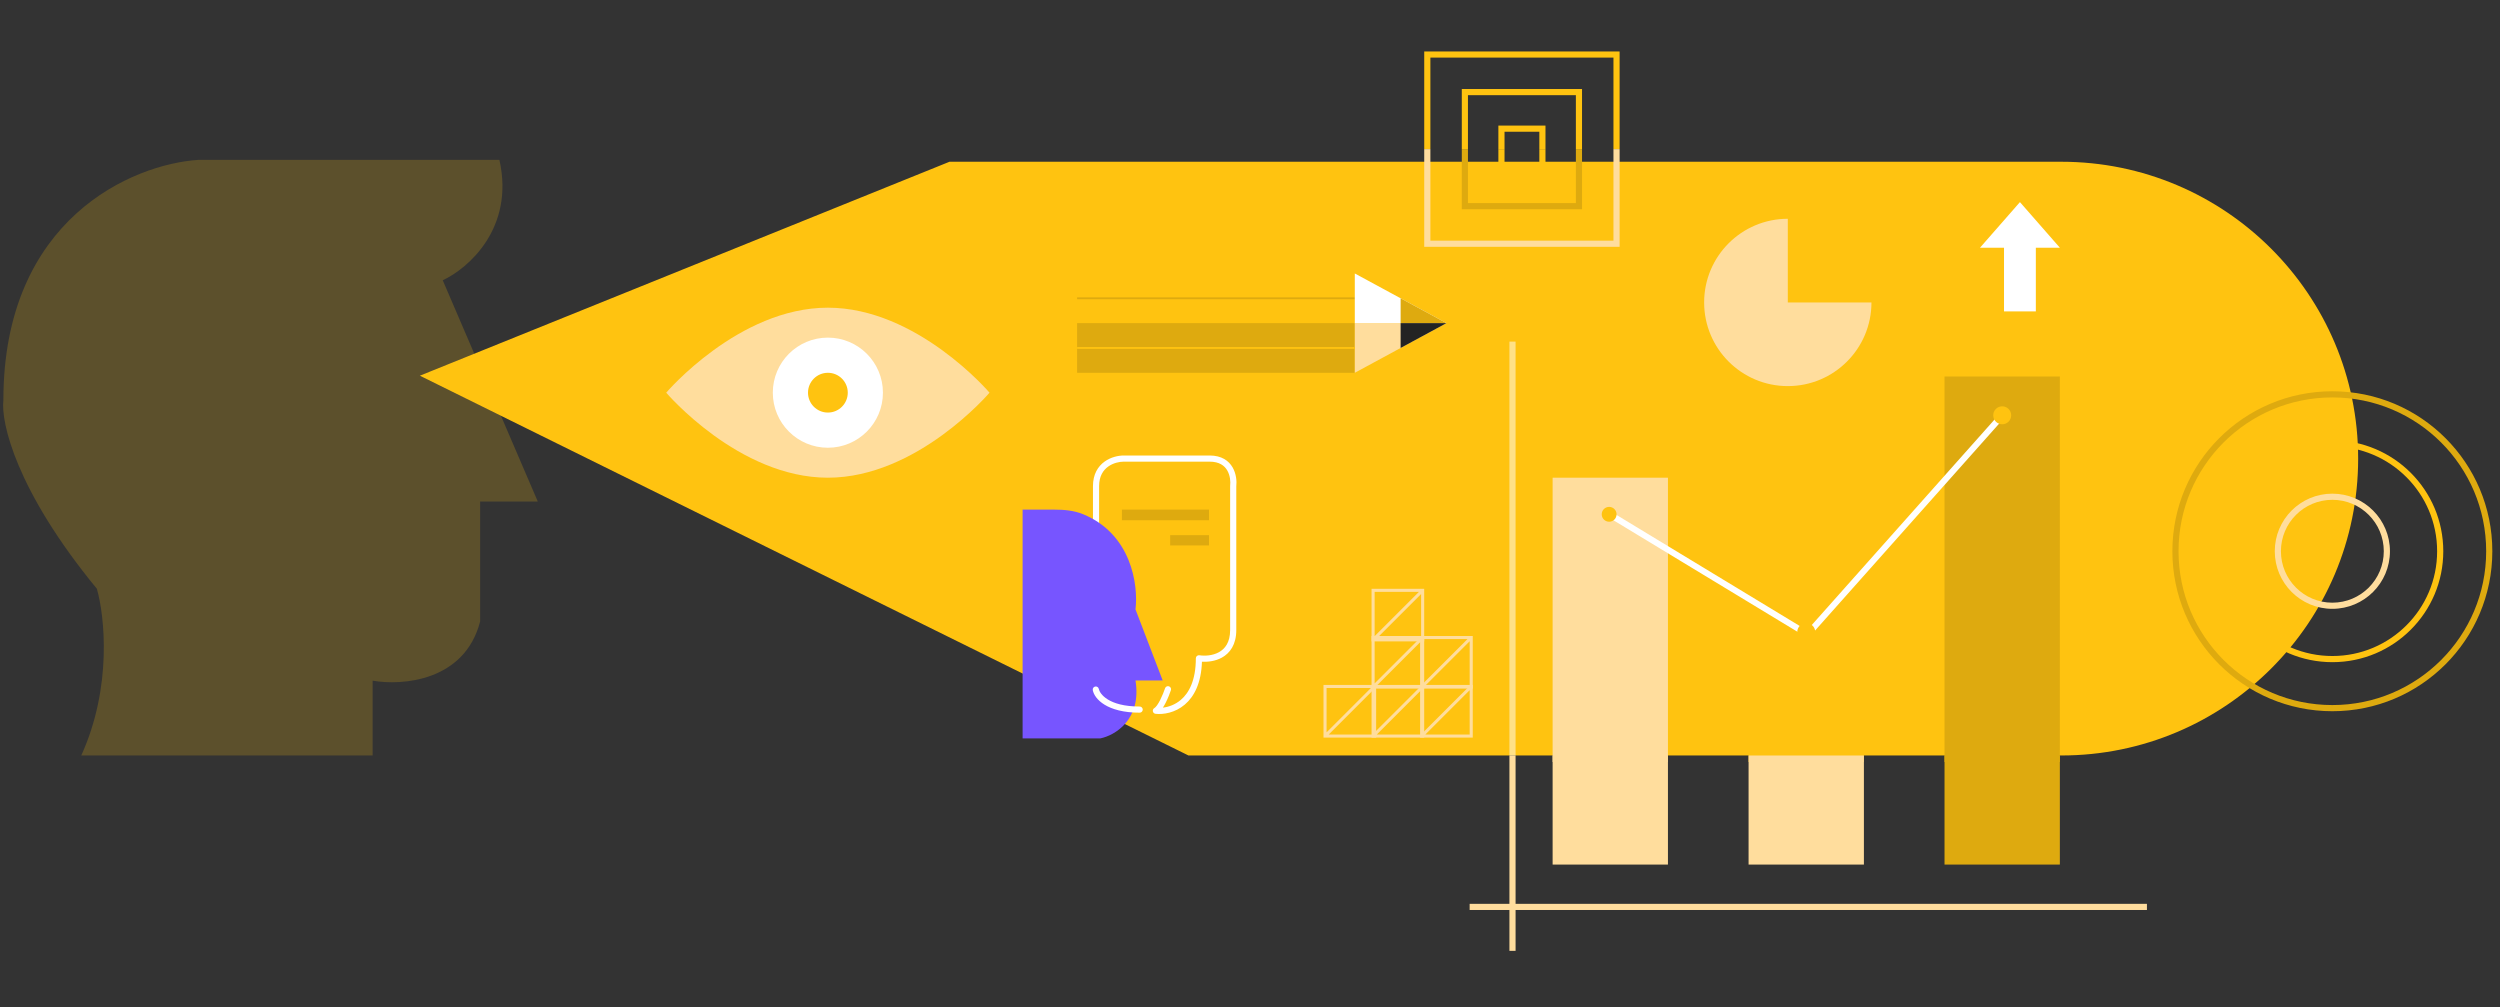 <svg width="407" height="164" viewBox="0 0 407 164" fill="none" xmlns="http://www.w3.org/2000/svg">
<rect x="0" y="0" width="407" height="164" fill="#333333" stroke="none"/>
<g clip-path="url(#clip0_661_10145)">
<g clip-path="url(#clip1_661_10145)">
<g clip-path="url(#clip2_661_10145)">
<path opacity="0.2" d="M32.255 26.031H81.304C83.814 37.14 76.199 43.723 72.078 45.626L87.55 81.644H78.165V101.175C75.655 110.914 65.451 111.659 60.664 110.813V122.988H13.232C18.305 111.828 17.037 100.245 15.768 95.848C2.579 79.818 0.127 68.708 0.55 65.157C0.55 35.531 21.687 26.729 32.255 26.031Z" fill="#FFC310"/>
<path d="M68.356 61.162L193.482 122.992H335.577C362.269 122.992 383.907 101.354 383.907 74.662C383.907 47.97 362.269 26.332 335.577 26.332H154.578L68.356 61.162Z" fill="#FFC310"/>
<path d="M335.345 40.326L328.845 32.902L322.344 40.326H326.253V50.695H331.435V40.326H335.345Z" fill="white"/>
<path fill-rule="evenodd" clip-rule="evenodd" d="M245.734 154.799V123H246.736V154.799H245.734Z" fill="#FFDD9D"/>
<path opacity="0.5" fill-rule="evenodd" clip-rule="evenodd" d="M245.734 122.998V55.613H246.736V122.998H245.734Z" fill="white"/>
<path fill-rule="evenodd" clip-rule="evenodd" d="M239.258 147.145H349.521V148.146H239.258V147.145Z" fill="#FFDD9D"/>
<path d="M252.766 77.769H271.541V124.054H252.766V77.769Z" fill="#FFDD9D"/>
<path d="M284.668 94.809H303.443V124.049H284.668V94.809Z" fill="#FFC310"/>
<path d="M316.568 61.293H335.343V124.052H316.568V61.293Z" fill="#DEAA0F"/>
<path d="M252.766 122.996H271.541V140.752H252.766V122.996Z" fill="#FFDD9D"/>
<path d="M284.668 122.996H303.443V140.752H284.668V122.996Z" fill="#FFDD9D"/>
<path d="M316.568 122.996H335.343V140.752H316.568V122.996Z" fill="#DEAA0F"/>
<path fill-rule="evenodd" clip-rule="evenodd" d="M326.368 67.943L294.372 103.914L261.508 83.996L262.028 83.14L294.178 102.625L325.62 67.277L326.368 67.943Z" fill="white"/>
<path d="M263.177 83.728C263.177 84.396 262.636 84.937 261.969 84.937C261.301 84.937 260.76 84.396 260.76 83.728C260.76 83.061 261.301 82.519 261.969 82.519C262.636 82.519 263.177 83.061 263.177 83.728Z" fill="#FFC310"/>
<path d="M295.519 102.896C295.519 103.703 294.863 104.358 294.056 104.358C293.249 104.358 292.594 103.703 292.594 102.896C292.594 102.088 293.249 101.434 294.056 101.434C294.863 101.434 295.519 102.088 295.519 102.896Z" fill="#FFC310"/>
<path d="M327.422 67.611C327.422 68.418 326.768 69.073 325.96 69.073C325.153 69.073 324.498 68.418 324.498 67.611C324.498 66.803 325.153 66.148 325.96 66.148C326.768 66.148 327.422 66.803 327.422 67.611Z" fill="#FFC310"/>
<path d="M161.093 63.93C161.093 63.93 149.311 77.77 134.777 77.77C120.243 77.77 108.461 63.93 108.461 63.93C108.461 63.93 120.243 50.09 134.777 50.09C149.311 50.09 161.093 63.93 161.093 63.93Z" fill="#FFDD9D"/>
<path d="M143.741 63.928C143.741 68.879 139.727 72.892 134.777 72.892C129.827 72.892 125.814 68.879 125.814 63.928C125.814 58.978 129.827 54.965 134.777 54.965C139.727 54.965 143.741 58.978 143.741 63.928Z" fill="white"/>
<path d="M138.017 63.928C138.017 65.716 136.567 67.165 134.78 67.165C132.992 67.165 131.543 65.716 131.543 63.928C131.543 62.141 132.992 60.691 134.78 60.691C136.567 60.691 138.017 62.141 138.017 63.928Z" fill="#FFC310"/>
<path fill-rule="evenodd" clip-rule="evenodd" d="M231.865 8.375H263.673V24.279H262.671V9.377H232.867V24.279H231.865V8.375Z" fill="#FFC310"/>
<path fill-rule="evenodd" clip-rule="evenodd" d="M231.865 40.181H263.673V24.277H262.671V39.18H232.867V24.277H231.865V40.181Z" fill="#FFDD9D"/>
<path fill-rule="evenodd" clip-rule="evenodd" d="M237.98 34.064H257.555V24.277H256.553V33.063H238.982V24.277H237.98V34.064Z" fill="#DEAA0F"/>
<path fill-rule="evenodd" clip-rule="evenodd" d="M237.98 14.492H257.555V24.279H256.553V15.494H238.982V24.279H237.98V14.492Z" fill="#FFC310"/>
<path fill-rule="evenodd" clip-rule="evenodd" d="M243.936 28.116H251.605V24.281H250.604V27.114H244.937V24.281H243.936V28.116Z" fill="#FFC310"/>
<path fill-rule="evenodd" clip-rule="evenodd" d="M243.936 20.445H251.605V24.28H250.604V21.447H244.937V24.28H243.936V20.445Z" fill="#FFC310"/>
<path d="M291.054 62.857C283.532 62.857 277.434 56.759 277.434 49.237C277.434 41.715 283.532 35.617 291.054 35.617V49.237H304.674C304.674 56.759 298.576 62.857 291.054 62.857Z" fill="#FFDD9D"/>
<path d="M293.949 46.305H305.945C305.945 36.394 297.96 34.155 293.949 34.274V46.305Z" fill="#FFC310"/>
<path d="M220.561 44.52V52.606H175.352V44.52H220.561Z" fill="#FFC310"/>
<path fill-rule="evenodd" clip-rule="evenodd" d="M175.352 48.41H220.561V48.711H175.352V48.41Z" fill="#DEAA0F"/>
<path d="M220.561 52.605V60.692H175.352V52.605H220.561Z" fill="#DEAA0F"/>
<path d="M220.561 52.606V60.691L235.484 52.605L220.561 52.606Z" fill="#FFDD9D"/>
<path d="M220.561 52.605V44.52L235.484 52.605H220.561Z" fill="white"/>
<path d="M235.484 52.605H228.021V48.562L235.484 52.605Z" fill="#DEAA0F"/>
<path d="M235.484 52.605L228.021 52.606V56.648L235.484 52.605Z" fill="#232323"/>
<path fill-rule="evenodd" clip-rule="evenodd" d="M175.352 56.496H220.561V56.797H175.352V56.496Z" fill="#FFC310"/>
<path fill-rule="evenodd" clip-rule="evenodd" d="M231.859 103.539H223.289V112.109H231.859V103.539ZM231.358 104.394L224.144 111.608H231.358V104.394ZM223.79 111.254L231.004 104.04H223.79V111.254Z" fill="#FFDD9D"/>
<path fill-rule="evenodd" clip-rule="evenodd" d="M231.859 95.852H223.289V104.422H231.859V95.852ZM231.358 96.707L224.144 103.921H231.358V96.707ZM223.79 103.567L231.004 96.352H223.79V103.567Z" fill="#FFDD9D"/>
<path fill-rule="evenodd" clip-rule="evenodd" d="M231.859 111.508H223.289V120.078H231.859V111.508ZM231.358 112.362L224.144 119.577H231.358V112.362ZM223.79 119.223L231.004 112.009H223.79V119.223Z" fill="#FFDD9D"/>
<path fill-rule="evenodd" clip-rule="evenodd" d="M224.035 111.508H215.465V120.078H224.035V111.508ZM223.534 112.362L216.319 119.577H223.534V112.362ZM215.966 119.223L223.18 112.009H215.966V119.223Z" fill="#FFDD9D"/>
<path fill-rule="evenodd" clip-rule="evenodd" d="M239.764 103.539H231.193V112.109H239.764V103.539ZM239.263 104.394L232.048 111.608H239.263V104.394ZM231.694 111.254L238.908 104.04H231.694V111.254Z" fill="#FFDD9D"/>
<path fill-rule="evenodd" clip-rule="evenodd" d="M239.764 111.508H231.193V120.078H239.764V111.508ZM239.263 112.362L232.048 119.577H239.263V112.362ZM231.694 119.223L238.908 112.009H231.694V119.223Z" fill="#FFDD9D"/>
<path fill-rule="evenodd" clip-rule="evenodd" d="M179.825 75.148C180.863 74.401 182.094 74.156 182.923 74.156H196.935C198.859 74.156 200.031 74.994 200.666 76.089C201.271 77.132 201.362 78.354 201.268 79.175V102.573C201.268 104.934 200.246 106.331 198.914 107.063C197.85 107.646 196.632 107.784 195.676 107.726C195.565 111.232 194.399 113.423 192.88 114.709C191.298 116.05 189.403 116.347 188.122 116.208C187.906 116.184 187.73 116.023 187.687 115.809C187.644 115.595 187.744 115.378 187.934 115.272C188.033 115.216 188.183 115.077 188.365 114.824C188.541 114.58 188.718 114.274 188.888 113.937C189.227 113.266 189.515 112.524 189.673 112.048C189.76 111.786 190.044 111.644 190.306 111.732C190.568 111.819 190.711 112.102 190.623 112.365C190.453 112.875 190.149 113.665 189.782 114.39C189.639 114.671 189.484 114.951 189.319 115.202C190.236 115.095 191.301 114.735 192.232 113.945C193.554 112.826 194.683 110.783 194.683 107.171C194.683 107.024 194.747 106.885 194.859 106.79C194.97 106.695 195.117 106.653 195.261 106.676C196.121 106.811 197.395 106.754 198.432 106.184C199.426 105.639 200.266 104.59 200.266 102.573V79.145C200.266 79.125 200.267 79.105 200.269 79.085C200.352 78.41 200.272 77.406 199.8 76.592C199.35 75.816 198.515 75.158 196.935 75.158H182.923C182.255 75.158 181.242 75.362 180.41 75.961C179.604 76.542 178.935 77.513 178.935 79.145V89.327C178.935 89.603 178.711 89.827 178.434 89.827C178.158 89.827 177.934 89.603 177.934 89.327V79.145C177.934 77.187 178.761 75.915 179.825 75.148Z" fill="white"/>
<path d="M166.48 120.209V82.965H171.596C173.197 82.965 174.818 83.099 176.3 83.703C184.17 86.913 185.34 95.172 184.86 99.214L189.287 110.783H184.86C185.888 117.181 181.479 119.733 179.146 120.209H166.48Z" fill="#7755FF"/>
<path fill-rule="evenodd" clip-rule="evenodd" d="M178.304 111.767C178.575 111.715 178.837 111.894 178.888 112.166C179.027 112.907 180.421 115.022 185.538 115.022C185.814 115.022 186.039 115.246 186.039 115.523C186.039 115.8 185.814 116.024 185.538 116.024C180.206 116.024 178.173 113.786 177.903 112.351C177.852 112.079 178.031 111.817 178.304 111.767Z" fill="white"/>
<path d="M182.648 82.965H196.824V84.697H182.648V82.965Z" fill="#DEAA0F"/>
<path d="M190.506 87.121H196.825V88.797H190.506V87.121Z" fill="#DEAA0F"/>
<path fill-rule="evenodd" clip-rule="evenodd" d="M379.708 114.784C393.538 114.784 404.749 103.573 404.749 89.743C404.749 75.912 393.538 64.701 379.708 64.701C365.877 64.701 354.666 75.912 354.666 89.743C354.666 103.573 365.877 114.784 379.708 114.784ZM379.708 115.786C394.091 115.786 405.751 104.126 405.751 89.743C405.751 75.359 394.091 63.699 379.708 63.699C365.324 63.699 353.664 75.359 353.664 89.743C353.664 104.126 365.324 115.786 379.708 115.786Z" fill="#DEAA0F"/>
<path fill-rule="evenodd" clip-rule="evenodd" d="M379.709 106.799C389.128 106.799 396.764 99.163 396.764 89.744C396.764 80.325 389.128 72.689 379.709 72.689C370.29 72.689 362.654 80.325 362.654 89.744C362.654 99.163 370.29 106.799 379.709 106.799ZM379.709 107.801C389.682 107.801 397.766 99.717 397.766 89.744C397.766 79.772 389.682 71.688 379.709 71.688C369.737 71.688 361.652 79.772 361.652 89.744C361.652 99.717 369.737 107.801 379.709 107.801Z" fill="#FFC310"/>
<path fill-rule="evenodd" clip-rule="evenodd" d="M379.708 98.117C384.332 98.117 388.081 94.367 388.081 89.743C388.081 85.118 384.332 81.369 379.708 81.369C375.083 81.369 371.334 85.118 371.334 89.743C371.334 94.367 375.083 98.117 379.708 98.117ZM379.708 99.118C384.885 99.118 389.083 94.921 389.083 89.743C389.083 84.565 384.885 80.367 379.708 80.367C374.529 80.367 370.332 84.565 370.332 89.743C370.332 94.921 374.529 99.118 379.708 99.118Z" fill="#FFDD9D"/>
</g>
</g>
</g>
<defs>
<clipPath id="clip0_661_10145">
<rect width="406.097" height="163.99" fill="white" transform="translate(0.506)"/>
</clipPath>
<clipPath id="clip1_661_10145">
<rect width="405.67" height="163.99" fill="white" transform="translate(0.506)"/>
</clipPath>
<clipPath id="clip2_661_10145">
<rect width="405.67" height="147.243" fill="white" transform="translate(0.506 8.375)"/>
</clipPath>
</defs>
</svg>
